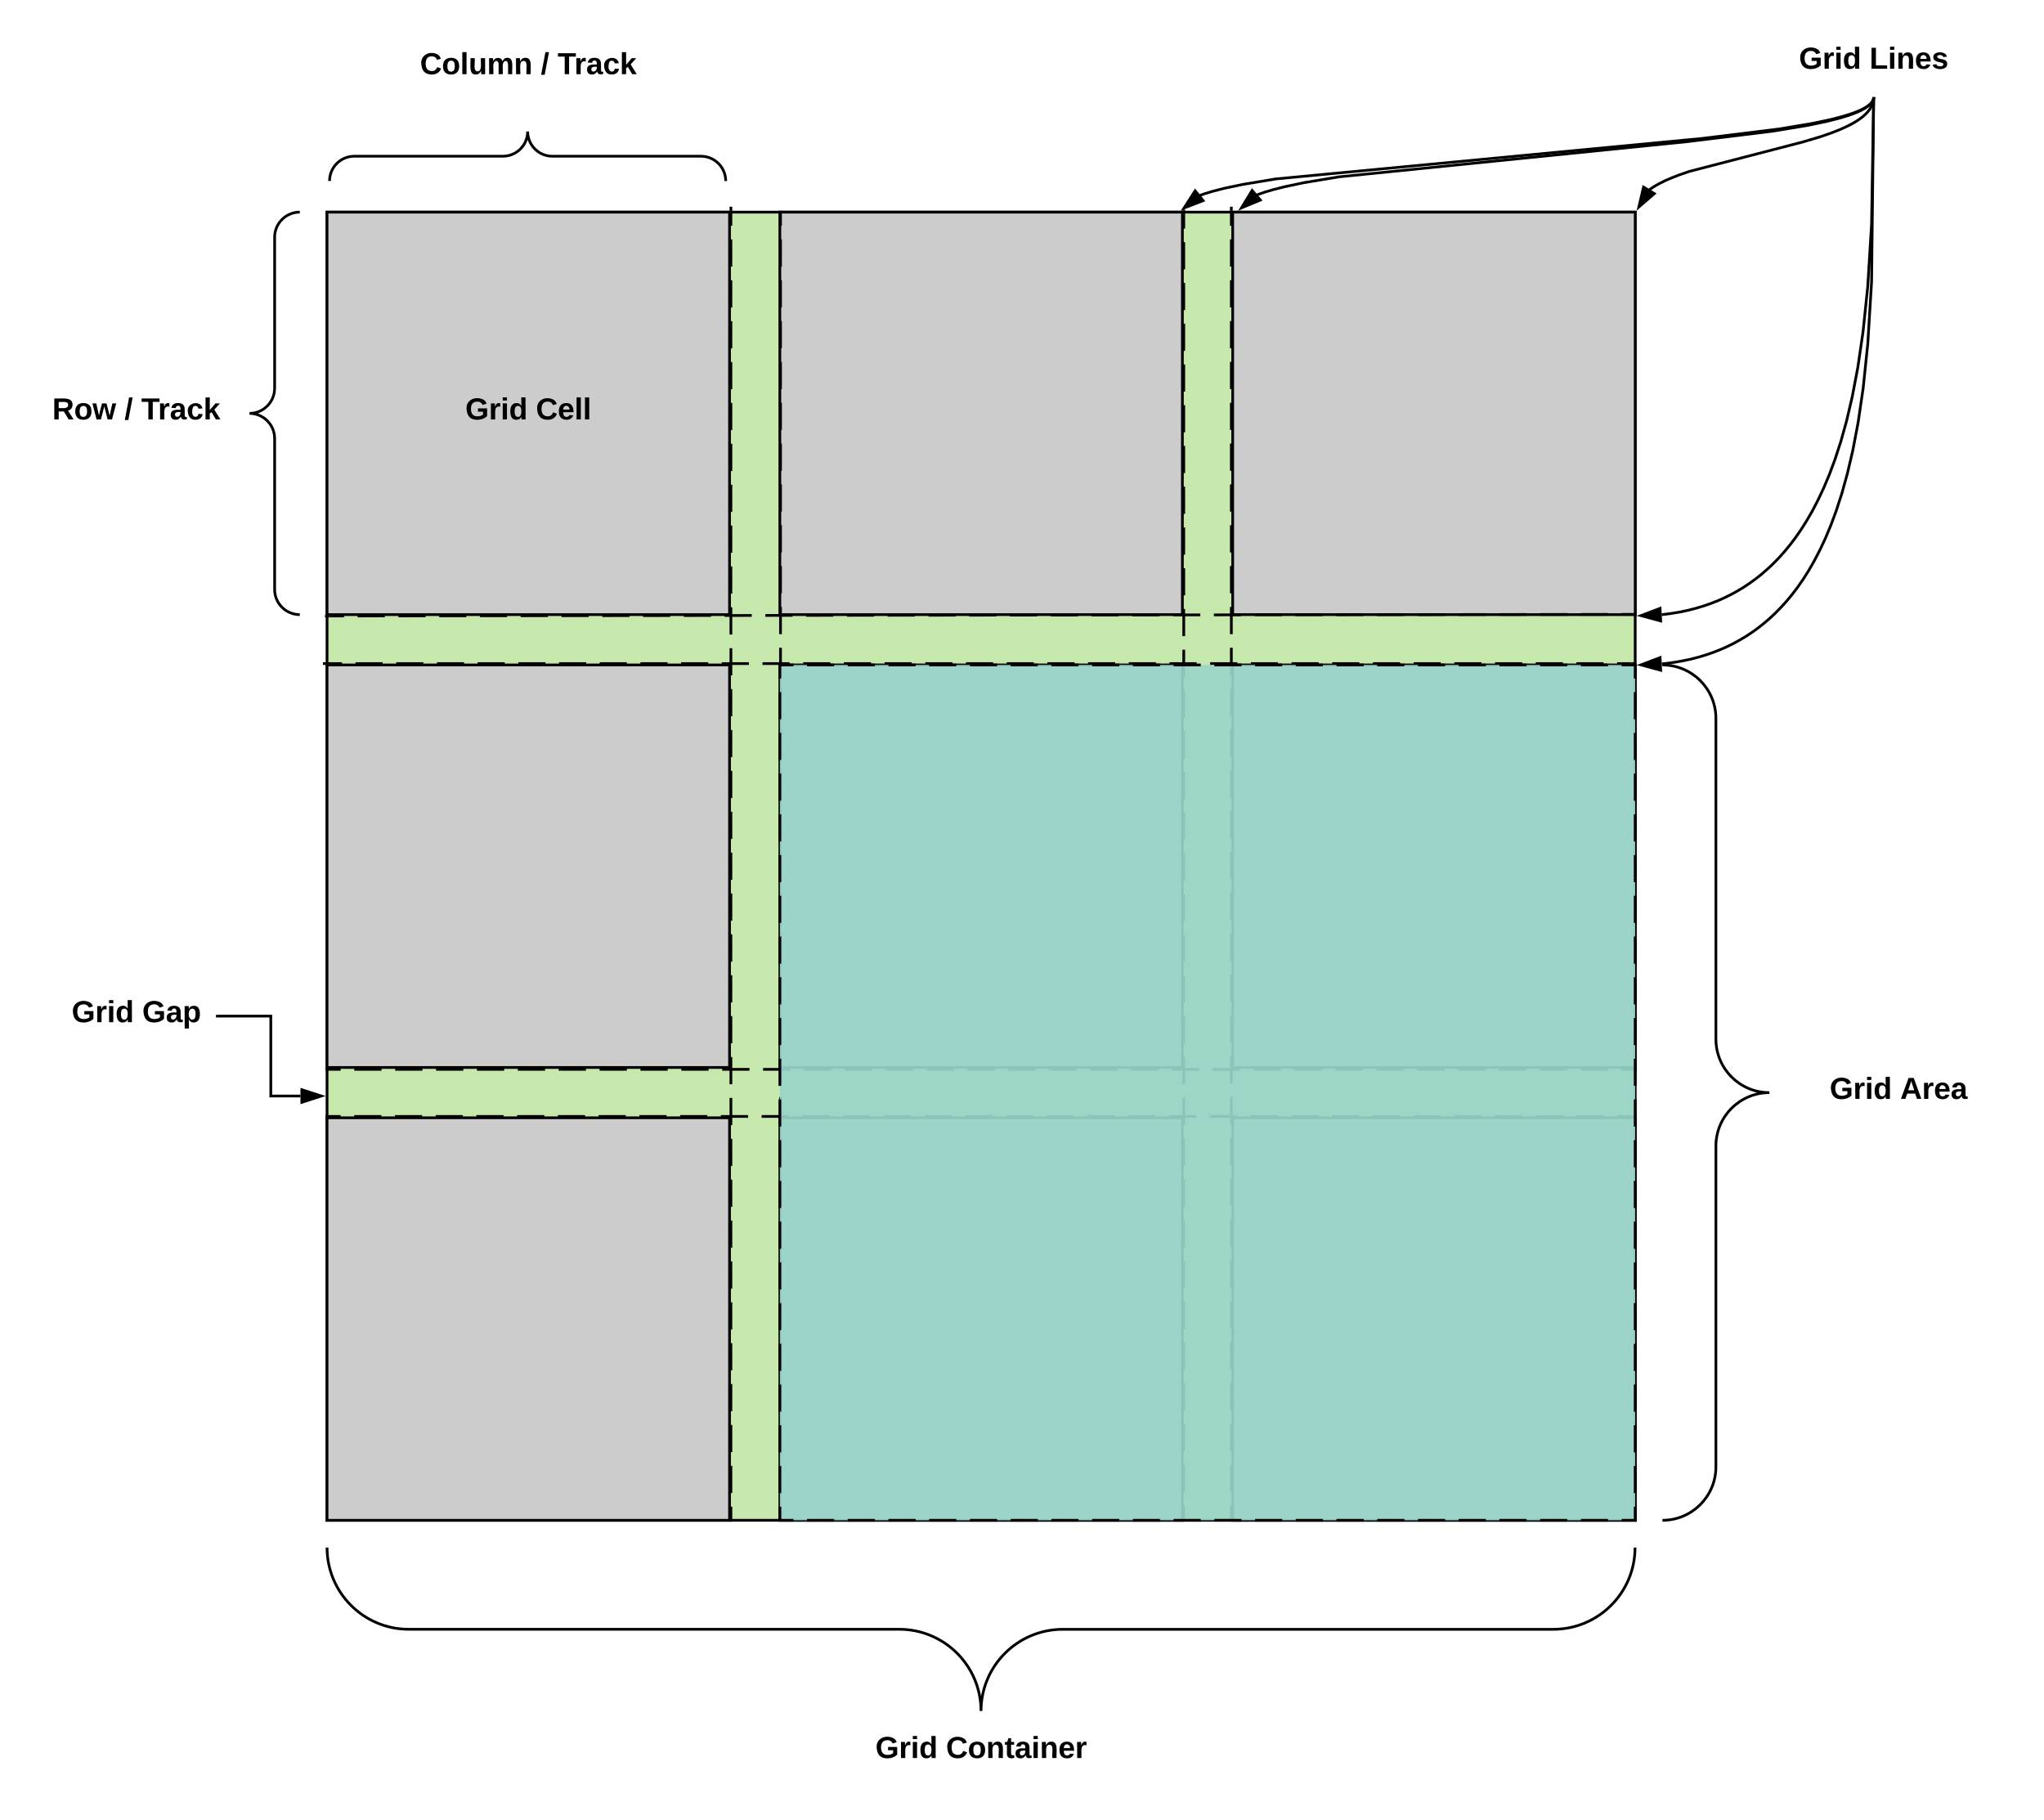 <svg xmlns="http://www.w3.org/2000/svg" xmlns:xlink="http://www.w3.org/1999/xlink" xmlns:lucid="lucid" width="1500" height="1335.67"><g transform="translate(-80 -4.333)" lucid:page-tab-id="0_0"><path d="M320 160h960v960H320z" stroke="#000" stroke-width="2" fill="#c7e8ac"/><path d="M320 160h295.38v295.38H320zM652.3 160h295.4v295.38H652.3zM984.62 160H1280v295.38H984.62zM320 492.3h295.38v295.4H320zM652.3 492.3h295.4v295.4H652.3zM984.62 492.3H1280v295.4H984.62zM652.3 824.62h295.4V1120H652.3zM320 824.62h295.38V1120H320zM984.62 824.62H1280V1120H984.62z" stroke="#000" stroke-width="2" fill="#ccc"/><g fill="none"><path d="M320 1206.6V1140h959.88v66.6z"/><path d="M1279.88 1140c0 33.13-26.86 60-60 60H859.93c-33.13 0-60 26.85-60 59.98 0-33.13-26.85-60-59.98-60H380c-33.14 0-60-26.85-60-59.98" stroke="#000" stroke-width="2"/></g><g fill="none"><path d="M612.57 91.5v45.65H321.84V91.5z"/><path d="M321.84 137.15c0-10.03 8.14-18.17 18.17-18.17h109.04c10.03 0 18.17-8.13 18.17-18.17 0 10.05 8.14 18.18 18.18 18.18H594.4c10.04 0 18.17 8.14 18.17 18.17" stroke="#000" stroke-width="2"/></g><path d="M347.7 24.33h240v60h-240z" stroke="#000" stroke-opacity="0" stroke-width="2" fill="#fff" fill-opacity="0"/><use xlink:href="#a" transform="matrix(1,0,0,1,352.692,29.333) translate(35.525 29.444)"/><use xlink:href="#b" transform="matrix(1,0,0,1,352.692,29.333) translate(124.167 29.444)"/><use xlink:href="#c" transform="matrix(1,0,0,1,352.692,29.333) translate(136.512 29.444)"/><path d="M680 1260h240v60H680z" stroke="#000" stroke-opacity="0" stroke-width="2" fill="#fff" fill-opacity="0"/><use xlink:href="#d" transform="matrix(1,0,0,1,685,1265) translate(37.407 29.444)"/><use xlink:href="#e" transform="matrix(1,0,0,1,685,1265) translate(89.198 29.444)"/><path d="M1380 24.33h150v51.34h-150z" stroke="#000" stroke-opacity="0" stroke-width="2" fill="#fff" fill-opacity="0"/><use xlink:href="#d" transform="matrix(1,0,0,1,1385,29.333) translate(15.154 25.444)"/><use xlink:href="#f" transform="matrix(1,0,0,1,1385,29.333) translate(66.944 25.444)"/><path d="M160 160h140v295.38H160z" fill="none"/><path d="M300 455.38c-10.2 0-18.46-8.26-18.46-18.46V326.15c0-10.2-8.27-18.46-18.46-18.46 10.2 0 18.46-8.27 18.46-18.47V178.46c0-10.2 8.26-18.46 18.46-18.46" stroke="#000" stroke-width="2" fill="none"/><path d="M100 277.7h160v60H100z" stroke="#000" stroke-opacity="0" stroke-width="2" fill="#fff" fill-opacity="0"/><use xlink:href="#g" transform="matrix(1,0,0,1,105,282.692) translate(13.364 29.444)"/><use xlink:href="#b" transform="matrix(1,0,0,1,105,282.692) translate(66.327 29.444)"/><use xlink:href="#c" transform="matrix(1,0,0,1,105,282.692) translate(78.673 29.444)"/><path d="M347.7 277.7h240v60h-240z" stroke="#000" stroke-opacity="0" stroke-width="2" fill="#fff" fill-opacity="0"/><use xlink:href="#d" transform="matrix(1,0,0,1,352.692,282.692) translate(68.765 29.444)"/><use xlink:href="#h" transform="matrix(1,0,0,1,352.692,282.692) translate(120.556 29.444)"/><path d="M616.38 160v960" fill="none"/><path d="M616.38 160v10m0 10v20m0 10v20m0 10v20m0 10v20m0 10v20m0 10v20m0 10v20m0 10v20m0 10v20m0 10v20m0 10v20m0 10v20m0 10v20m0 10v20m0 10v20m0 10v20m0 10v20m0 10v20m0 10v20m0 10v20m0 10v20m0 10v20m0 10v20m0 10v20m0 10v20m0 10v20m0 10v20m0 10v20m0 10v20m0 10v20m0 10v20m0 10v10" stroke="#000" stroke-width="2" fill="none"/><path d="M617.38 160.03h-1V159h-1v-3h2zM617.38 1121h-2v-1.03h2z"/><path d="M948.7 162.13V1119" fill="none"/><path d="M948.7 162.13v9.96m0 9.96V202m0 9.96v19.94m0 9.96v19.94m0 9.97v19.93m0 9.97v19.93m0 9.97v19.94m0 9.97v19.94m0 9.98v19.93m0 9.98v19.93m0 9.98v19.94m0 9.96v19.94m0 9.97v19.92m0 9.97v19.92m0 9.97v19.93m0 9.96v19.93m0 9.97v19.93m0 9.97v19.93m0 9.97v19.93m0 9.97v19.94m0 9.96v19.94m0 9.97v19.94m0 9.97v19.94m0 9.97v19.95m0 9.96v19.95m0 9.97v19.93m0 9.97v19.93m0 9.97v19.94m0 9.96v19.94m0 9.97v19.93m0 9.97v19.93m0 9.97v19.94m0 9.96v9.97" stroke="#000" stroke-width="2" fill="none"/><path d="M949.7 162.15h-1V159h-1v-.87h2z"/><path d="M948.7 1118.97v1.03" stroke="#000" stroke-width="2" fill="none"/><path d="M322.5 456.38l957.5-1.2" fill="none"/><path d="M322.5 456.38h9.97m9.98-.02l19.94-.03m9.97 0l19.95-.04m9.97-.02l19.94-.02m9.97-.02l19.96-.02m9.97 0l19.95-.04m9.98 0l19.94-.04m9.98 0l19.95-.03m9.97 0l19.95-.03m9.97-.02l19.95-.02m9.97 0l19.95-.04m9.97-.02l19.94-.03m10 0l19.94-.03m9.97-.02l19.96-.02m9.97-.02l19.95-.02m9.97 0l19.95-.04m9.97 0l19.95-.04m9.98 0l19.94-.03m9.98-.02h19.95m9.97-.02l19.95-.03m9.96 0l19.95-.04m9.98 0l19.95-.03m9.98 0l19.95-.03m9.98-.02l19.95-.02m9.97 0l19.95-.04m9.97 0l19.95-.04m9.97 0l19.94-.04m9.98 0l19.94-.03m9.98-.02l19.95-.02m9.96 0l19.95-.03m9.98 0l19.95-.04m9.97 0l19.95-.04m9.98-.02h9.97" stroke="#000" stroke-width="2" fill="none"/><path d="M319 456.38h3.52v1h-4.02v-2h.5zM1281 456.17h-1.02v-2h1.02z"/><path d="M320 789.06h960" fill="none"/><path d="M320 789.06h10m10 0h20m10 0h20m10 0h20m10 0h20m10 0h20m10 0h20m10 0h20m10 0h20m10 0h20m10 0h20m10 0h20m10 0h20m10 0h20m10 0h20m10 0h20m10 0h20m10 0h20m10 0h20m10 0h20m10 0h20m10 0h20m10 0h20m10 0h20m10 0h20m10 0h20m10 0h20m10 0h20m10 0h20m10 0h20m10 0h20m10 0h20m10 0h10" stroke="#000" stroke-width="2" fill="none"/><path d="M320.03 790.06H319v-2h1.03zM1281 790.06h-1.03v-2h1.03z"/><path d="M1300 492.3h260V1120h-260z" fill="none"/><path d="M1300 1120c21.67 0 39.23-17.56 39.23-39.23v-235.4c0-21.65 17.56-39.22 39.23-39.22-21.67 0-39.23-17.56-39.23-39.23V531.54c0-21.67-17.56-39.23-39.23-39.23" stroke="#000" stroke-width="2" fill="none"/><use xlink:href="#d" transform="matrix(1,0,0,1,1422.692,497.308) translate(0 313.444)"/><use xlink:href="#i" transform="matrix(1,0,0,1,1422.692,497.308) translate(51.79 313.444)"/><path d="M321 491.3h955.7" fill="none"/><path d="M321 491.3h9.95m9.95 0h19.9m9.97 0h19.9m9.96 0h19.92m9.95 0h19.9m9.97 0h19.9m9.96 0h19.9m9.97 0H540m9.97 0h19.9m9.96 0h19.9m9.97 0h19.9m9.96 0h19.9m9.97 0h19.9m9.97 0h19.9m9.96 0h19.9m9.97 0h19.9m9.96 0h19.9m9.96 0h19.9m9.97 0h19.9m9.96 0h19.9m9.96 0h19.9m9.97 0h19.9m9.96 0H988m9.96 0h19.9m9.96 0h19.9m9.97 0h19.9m9.96 0h19.9m9.96 0h19.9m9.97 0h19.9m9.95 0h19.92m9.95 0h19.9m9.97 0h19.9m9.95 0h9.96" stroke="#000" stroke-width="2" fill="none"/><path d="M321.02 491.3H319v1h-2v-2H321zM1280.7 491.3h-4.02v-1h4.03z"/><path d="M320 823.62h956.7" fill="none"/><path d="M320 823.62h9.97m9.96 0h19.93m9.97 0h19.93m9.97 0h19.93m9.96 0h19.93m9.97 0h19.93m9.97 0h19.93m9.96 0h19.95m9.96 0h19.94m9.97 0h19.94m9.97 0h19.94m9.96 0h19.93m9.97 0h19.93m9.97 0h19.93m9.96 0h19.93m9.96 0h19.92m9.97 0h19.92m9.97 0h19.92m9.96 0h19.93m9.98 0H898m9.98 0h19.93m9.97 0h19.94m9.97 0h19.93m9.97 0h19.93m9.97 0h19.93m9.96 0h19.93m9.96 0h19.93m9.96 0h19.93m9.95 0h19.94m9.95 0h19.93m9.97 0h19.93m9.97 0h19.93m9.96 0h9.97" stroke="#000" stroke-width="2" fill="none"/><path d="M320.03 824.62H319v-2h1.03zM1280.7 823.62h-4.02v-1h4.03z"/><path d="M652.78 160v959" fill="none"/><path d="M652.78 160v10m0 9.98v19.98m0 10v19.97m0 10v19.97m0 10v19.96m0 10v19.97m0 10v19.97m0 10v19.97m0 10v19.97m0 10v19.97m0 10v19.98m0 10v19.97m0 10v19.96m0 10v19.98m0 10v19.97m0 10v19.97m0 10v19.97m0 9.98v19.98m0 10v19.97m0 10v19.97m0 10v19.96m0 10v19.97m0 10v19.97m0 10v19.97m0 10v19.97m0 10v19.97m0 10v19.98m0 10v19.97m0 10v19.96m0 10v19.98m0 10v19.97m0 10V1099m0 10v9.98" stroke="#000" stroke-width="2" fill="none"/><path d="M653.78 160.03h-2V159h2z"/><path d="M652.78 1118.97v1.03" stroke="#000" stroke-width="2" fill="none"/><path d="M983.62 160v959" fill="none"/><path d="M983.62 160v10m0 9.98v19.98m0 10v19.97m0 10v19.97m0 10v19.96m0 10v19.97m0 10v19.97m0 10v19.97m0 10v19.97m0 10v19.97m0 10v19.98m0 10v19.97m0 10v19.96m0 10v19.98m0 10v19.97m0 10v19.97m0 10v19.97m0 9.98v19.98m0 10v19.97m0 10v19.97m0 10v19.96m0 10v19.97m0 10v19.97m0 10v19.97m0 10v19.97m0 10v19.97m0 10v19.98m0 10v19.97m0 10v19.96m0 10v19.98m0 10v19.97m0 10V1099m0 10v9.98" stroke="#000" stroke-width="2" fill="none"/><path d="M984.62 159h-1v1.03h-1V156h2z"/><path d="M983.62 1118.97v1.03M300.5 808.64h-21.77V750h-39.27" stroke="#000" stroke-width="2" fill="none"/><path d="M315.76 808.64l-14.26 4.63V804z" stroke="#000" stroke-width="2"/><path d="M239.5 751h-1.04v-2h1.03z"/><path d="M121.54 720h116.92v60H121.54z" stroke="#000" stroke-opacity="0" stroke-width="2" fill="#fff" fill-opacity="0"/><use xlink:href="#d" transform="matrix(1,0,0,1,126.538,725) translate(6.031 29.444)"/><use xlink:href="#j" transform="matrix(1,0,0,1,126.538,725) translate(57.821 29.444)"/><path d="M1454.9 76.66l-.02.17-.06.24-.07.24-.08.25-.1.25-.1.26-.12.26-.14.28-.16.28-.18.3-.22.3-.24.32-.3.35-.32.36-.38.4-.44.42-.53.45-.62.5-.74.54-.9.6-1.1.68-1.4.75-1.74.87-2.26 1-3 1.2-4.1 1.4-5.84 1.76-8.76 2.23-14.17 2.98-25.9 4.3-62.78 7.68-255.44 25.82-25.88 4.3-14.17 3-8.76 2.23-5.84 1.76-4.1 1.42-1.98.78" stroke="#000" stroke-width="2" fill="none"/><path d="M1455.98 76.7l-2-.03.02-1h2z"/><path d="M991.04 156.9l7.83-12.8 6.03 7.04z" stroke="#000" stroke-width="2"/><path d="M1454.9 76.66v.08l-.06.22-.07.22-.07.22-.1.23-.08.24-.12.24-.13.26-.15.26-.17.28-.2.28-.23.3-.26.32-.3.34-.36.36-.42.4-.5.4-.57.47-.7.5-.83.56-1.04.63-1.3.7-1.63.82-2.13.95-2.82 1.1-3.87 1.35-5.52 1.66-8.3 2.12-13.44 2.82-24.38 4.06-56.25 6.9-312.6 29.68-24.4 4.06-13.43 2.83-8.3 2.13-5.53 1.65-3.87 1.35-.7.27" stroke="#000" stroke-width="2" fill="none"/><path d="M1455.98 76.7l-2-.03.02-1h2z"/><path d="M948.93 156.96l8.15-12.6 5.85 7.2z" stroke="#000" stroke-width="2"/><path d="M1454.96 76.67v.23l-.07.6-.1.6-.12.6-.14.6-.16.6-.2.58-.22.6-.26.62-.3.62-.33.64-.37.65-.43.68-.48.7-.56.7-.62.76-.7.8-.82.82-.94.88-1.08.94-1.27 1-1.5 1.1-1.78 1.18-2.16 1.3-2.66 1.46-3.33 1.65-4.3 1.9-5.73 2.27-8.14 2.83-13.03 3.9-83.37 21.63-8.14 2.82-5.74 2.27-4.3 1.9-3.32 1.64-2.66 1.46-2.16 1.3-1.8 1.2-1.45 1.06" stroke="#000" stroke-width="2" fill="none"/><path d="M1455.98 76.7l-2-.03.02-1h2z"/><path d="M1282.68 156.23l3.42-14.6 7.93 4.8z" stroke="#000" stroke-width="2"/><path d="M1454.98 76.67l-1.52 92.2-2.83 45.97-3.46 33.24-3.82 26-4.03 21.2-4.14 17.72-4.2 15.07-4.22 13-4.22 11.36-4.2 10-4.2 8.9-4.15 7.98-4.16 7.2-4.13 6.5-4.1 5.93-4.12 5.43-4.12 4.98-4.13 4.58-4.15 4.25-4.2 3.93-4.2 3.65-4.3 3.4-4.35 3.16-4.43 2.95-4.53 2.74-4.64 2.54-4.77 2.37-4.9 2.2-5.1 2-5.28 1.85-5.5 1.66-5.77 1.5-6.04 1.28-6.38 1.07-6.75.86-.46.04" stroke="#000" stroke-width="2" fill="none"/><path d="M1455.98 76.7l-2-.02.02-1h2z"/><path d="M1284.23 456.1l14.02-5.34.46 9.26z" stroke="#000" stroke-width="2"/><path d="M1455 76.67l-1.53 134.62-2.8 45.44-3.37 32.42-3.7 25.2-3.9 20.48-4 17.08-4.05 14.54-4.07 12.55-4.07 10.98-4.06 9.7-4.06 8.6-4.04 7.75-4.03 7-4.02 6.34-4.02 5.8-4.03 5.3-4.05 4.9-4.06 4.5-4.1 4.2-4.14 3.88-4.2 3.62-4.25 3.38-4.34 3.15-4.44 2.95-4.54 2.74-4.66 2.56-4.8 2.38-4.98 2.22-5.17 2.04-5.37 1.87-5.62 1.7-5.9 1.52-6.2 1.3-6.6 1.12-7 .88-1.33.1" stroke="#000" stroke-width="2" fill="none"/><path d="M1456 76.7h-2v-1.03h2z"/><path d="M1284.23 492.25l14.03-5.32.45 9.26z" stroke="#000" stroke-width="2"/><path d="M652.3 492.3H1280V1120H652.3z" fill="#99d5ca" fill-opacity=".92"/><path d="M672.23 492.3h19.93m9.96 0h19.93m9.96 0h19.94m9.96 0h19.93m9.96 0h19.92m9.96 0h19.93m9.98 0h19.92m9.97 0h19.92m9.96 0h19.92m9.97 0h19.92m9.97 0h19.92m9.97 0h19.92m9.97 0h19.92m9.97 0h19.93m9.97 0h19.92m9.97 0h19.9m9.98 0h19.92m9.97 0h19.92m9.96 0h19.92m9.97 0h19.92m9.97 0h9.96v9.97m0 9.96v19.93m0 9.96v19.93m0 9.96v19.94m0 9.96v19.93m0 9.96v19.92m0 9.96v19.93m0 9.98v19.92m0 9.97v19.92m0 9.96v19.92m0 9.97v19.92m0 9.97v19.92m0 9.97v19.92m0 9.97v19.92m0 9.97v19.93m0 9.97v19.92m0 9.97v19.9m0 9.98v19.92m0 9.97v19.92m0 9.96v19.92m0 9.97v19.92m0 9.97v9.96h-9.96m-9.97 0h-19.92m-9.97 0h-19.92m-9.97 0h-19.93m-9.97 0h-19.92m-9.97 0h-19.9m-9.98 0h-19.92m-9.97 0h-19.92m-9.96 0h-19.92m-9.97 0h-19.92m-9.97 0h-19.92m-9.97 0h-19.92m-9.97 0h-19.92m-9.97 0h-19.93m-9.97 0h-19.92m-9.97 0H821.7m-9.96 0H791.8m-9.97 0H761.9m-9.96 0H732m-9.95 0h-19.93m-9.96 0h-19.93m-9.96 0h-9.96v-9.96m0-9.97v-19.92m0-9.97v-19.92m0-9.97v-19.93m0-9.97v-19.92m0-9.97v-19.9m0-9.98V930.7m0-9.97V900.8m0-9.96v-19.92m0-9.97v-19.92m0-9.97v-19.92m0-9.97v-19.92m0-9.97v-19.92m0-9.97v-19.93m0-9.97v-19.92m0-9.97V661.7m0-9.96V631.8m0-9.97V601.9m0-9.96V572m0-9.95v-19.93m0-9.96v-19.93m0-9.96v-9.96h9.97" stroke="#000" stroke-width="2" fill="none"/><defs><path d="M67-125c0 53 21 87 73 88 37 1 54-22 65-47l45 17C233-25 199 4 140 4 58 4 20-42 15-125 8-235 124-281 211-232c18 10 29 29 36 50l-46 12c-8-25-30-41-62-41-52 0-71 34-72 86" id="k"/><path d="M110-194c64 0 96 36 96 99 0 64-35 99-97 99-61 0-95-36-95-99 0-62 34-99 96-99zm-1 164c35 0 45-28 45-65 0-40-10-65-43-65-34 0-45 26-45 65 0 36 10 65 43 65" id="l"/><path d="M25 0v-261h50V0H25" id="m"/><path d="M85 4C-2 5 27-109 22-190h50c7 57-23 150 33 157 60-5 35-97 40-157h50l1 190h-47c-2-12 1-28-3-38-12 25-28 42-61 42" id="n"/><path d="M220-157c-53 9-28 100-34 157h-49v-107c1-27-5-49-29-50C55-147 81-57 75 0H25l-1-190h47c2 12-1 28 3 38 10-53 101-56 108 0 13-22 24-43 59-42 82 1 51 116 57 194h-49v-107c-1-25-5-48-29-50" id="o"/><path d="M135-194c87-1 58 113 63 194h-50c-7-57 23-157-34-157-59 0-34 97-39 157H25l-1-190h47c2 12-1 28 3 38 12-26 28-41 61-42" id="p"/><g id="a"><use transform="matrix(0.062,0,0,0.062,0,0)" xlink:href="#k"/><use transform="matrix(0.062,0,0,0.062,15.988,0)" xlink:href="#l"/><use transform="matrix(0.062,0,0,0.062,29.506,0)" xlink:href="#m"/><use transform="matrix(0.062,0,0,0.062,35.679,0)" xlink:href="#n"/><use transform="matrix(0.062,0,0,0.062,49.198,0)" xlink:href="#o"/><use transform="matrix(0.062,0,0,0.062,68.951,0)" xlink:href="#p"/></g><path d="M4 7l51-268h42L46 7H4" id="q"/><use transform="matrix(0.062,0,0,0.062,0,0)" xlink:href="#q" id="b"/><path d="M136-208V0H84v-208H4v-40h212v40h-80" id="r"/><path d="M135-150c-39-12-60 13-60 57V0H25l-1-190h47c2 13-1 29 3 40 6-28 27-53 61-41v41" id="s"/><path d="M133-34C117-15 103 5 69 4 32 3 11-16 11-54c-1-60 55-63 116-61 1-26-3-47-28-47-18 1-26 9-28 27l-52-2c7-38 36-58 82-57s74 22 75 68l1 82c-1 14 12 18 25 15v27c-30 8-71 5-69-32zm-48 3c29 0 43-24 42-57-32 0-66-3-65 30 0 17 8 27 23 27" id="t"/><path d="M190-63c-7 42-38 67-86 67-59 0-84-38-90-98-12-110 154-137 174-36l-49 2c-2-19-15-32-35-32-30 0-35 28-38 64-6 74 65 87 74 30" id="u"/><path d="M147 0L96-86 75-71V0H25v-261h50v150l67-79h53l-66 74L201 0h-54" id="v"/><g id="c"><use transform="matrix(0.062,0,0,0.062,0,0)" xlink:href="#r"/><use transform="matrix(0.062,0,0,0.062,12.284,0)" xlink:href="#s"/><use transform="matrix(0.062,0,0,0.062,20.926,0)" xlink:href="#t"/><use transform="matrix(0.062,0,0,0.062,33.272,0)" xlink:href="#u"/><use transform="matrix(0.062,0,0,0.062,45.617,0)" xlink:href="#v"/></g><path d="M67-125c0 54 23 88 75 88 28 0 53-7 68-21v-34h-60v-39h108v91C232-14 192 4 140 4 58 4 20-42 15-125 8-236 126-280 215-234c19 10 29 26 37 47l-47 15c-11-23-29-39-63-39-53 1-75 33-75 86" id="w"/><path d="M25-224v-37h50v37H25zM25 0v-190h50V0H25" id="x"/><path d="M88-194c31-1 46 15 58 34l-1-101h50l1 261h-48c-2-10 0-23-3-31C134-8 116 4 84 4 32 4 16-41 15-95c0-56 19-97 73-99zm17 164c33 0 40-30 41-66 1-37-9-64-41-64s-38 30-39 65c0 43 13 65 39 65" id="y"/><g id="d"><use transform="matrix(0.062,0,0,0.062,0,0)" xlink:href="#w"/><use transform="matrix(0.062,0,0,0.062,17.284,0)" xlink:href="#s"/><use transform="matrix(0.062,0,0,0.062,25.926,0)" xlink:href="#x"/><use transform="matrix(0.062,0,0,0.062,32.099,0)" xlink:href="#y"/></g><path d="M115-3C79 11 28 4 28-45v-112H4v-33h27l15-45h31v45h36v33H77v99c-1 23 16 31 38 25v30" id="z"/><path d="M185-48c-13 30-37 53-82 52C43 2 14-33 14-96s30-98 90-98c62 0 83 45 84 108H66c0 31 8 55 39 56 18 0 30-7 34-22zm-45-69c5-46-57-63-70-21-2 6-4 13-4 21h74" id="A"/><g id="e"><use transform="matrix(0.062,0,0,0.062,0,0)" xlink:href="#k"/><use transform="matrix(0.062,0,0,0.062,15.988,0)" xlink:href="#l"/><use transform="matrix(0.062,0,0,0.062,29.506,0)" xlink:href="#p"/><use transform="matrix(0.062,0,0,0.062,43.025,0)" xlink:href="#z"/><use transform="matrix(0.062,0,0,0.062,50.37,0)" xlink:href="#t"/><use transform="matrix(0.062,0,0,0.062,62.716,0)" xlink:href="#x"/><use transform="matrix(0.062,0,0,0.062,68.889,0)" xlink:href="#p"/><use transform="matrix(0.062,0,0,0.062,82.407,0)" xlink:href="#A"/><use transform="matrix(0.062,0,0,0.062,94.753,0)" xlink:href="#s"/></g><path d="M24 0v-248h52v208h133V0H24" id="B"/><path d="M137-138c1-29-70-34-71-4 15 46 118 7 119 86 1 83-164 76-172 9l43-7c4 19 20 25 44 25 33 8 57-30 24-41C81-84 22-81 20-136c-2-80 154-74 161-7" id="C"/><g id="f"><use transform="matrix(0.062,0,0,0.062,0,0)" xlink:href="#B"/><use transform="matrix(0.062,0,0,0.062,13.519,0)" xlink:href="#x"/><use transform="matrix(0.062,0,0,0.062,19.691,0)" xlink:href="#p"/><use transform="matrix(0.062,0,0,0.062,33.21,0)" xlink:href="#A"/><use transform="matrix(0.062,0,0,0.062,45.556,0)" xlink:href="#C"/></g><path d="M240-174c0 40-23 61-54 70L253 0h-59l-57-94H76V0H24v-248c93 4 217-23 216 74zM76-134c48-2 112 12 112-38 0-48-66-32-112-35v73" id="D"/><path d="M231 0h-52l-39-155L100 0H48L-1-190h46L77-45c9-52 24-97 36-145h53l37 145 32-145h46" id="E"/><g id="g"><use transform="matrix(0.062,0,0,0.062,0,0)" xlink:href="#D"/><use transform="matrix(0.062,0,0,0.062,15.988,0)" xlink:href="#l"/><use transform="matrix(0.062,0,0,0.062,29.506,0)" xlink:href="#E"/></g><g id="h"><use transform="matrix(0.062,0,0,0.062,0,0)" xlink:href="#k"/><use transform="matrix(0.062,0,0,0.062,15.988,0)" xlink:href="#A"/><use transform="matrix(0.062,0,0,0.062,28.333,0)" xlink:href="#m"/><use transform="matrix(0.062,0,0,0.062,34.506,0)" xlink:href="#m"/></g><path d="M199 0l-22-63H83L61 0H9l90-248h61L250 0h-51zm-33-102l-36-108c-10 38-24 72-36 108h72" id="F"/><g id="i"><use transform="matrix(0.062,0,0,0.062,0,0)" xlink:href="#F"/><use transform="matrix(0.062,0,0,0.062,15.988,0)" xlink:href="#s"/><use transform="matrix(0.062,0,0,0.062,24.63,0)" xlink:href="#A"/><use transform="matrix(0.062,0,0,0.062,36.975,0)" xlink:href="#t"/></g><path d="M135-194c53 0 70 44 70 98 0 56-19 98-73 100-31 1-45-17-59-34 3 33 2 69 2 105H25l-1-265h48c2 10 0 23 3 31 11-24 29-35 60-35zM114-30c33 0 39-31 40-66 0-38-9-64-40-64-56 0-55 130 0 130" id="G"/><g id="j"><use transform="matrix(0.062,0,0,0.062,0,0)" xlink:href="#w"/><use transform="matrix(0.062,0,0,0.062,17.284,0)" xlink:href="#t"/><use transform="matrix(0.062,0,0,0.062,29.63,0)" xlink:href="#G"/></g></defs></g></svg>